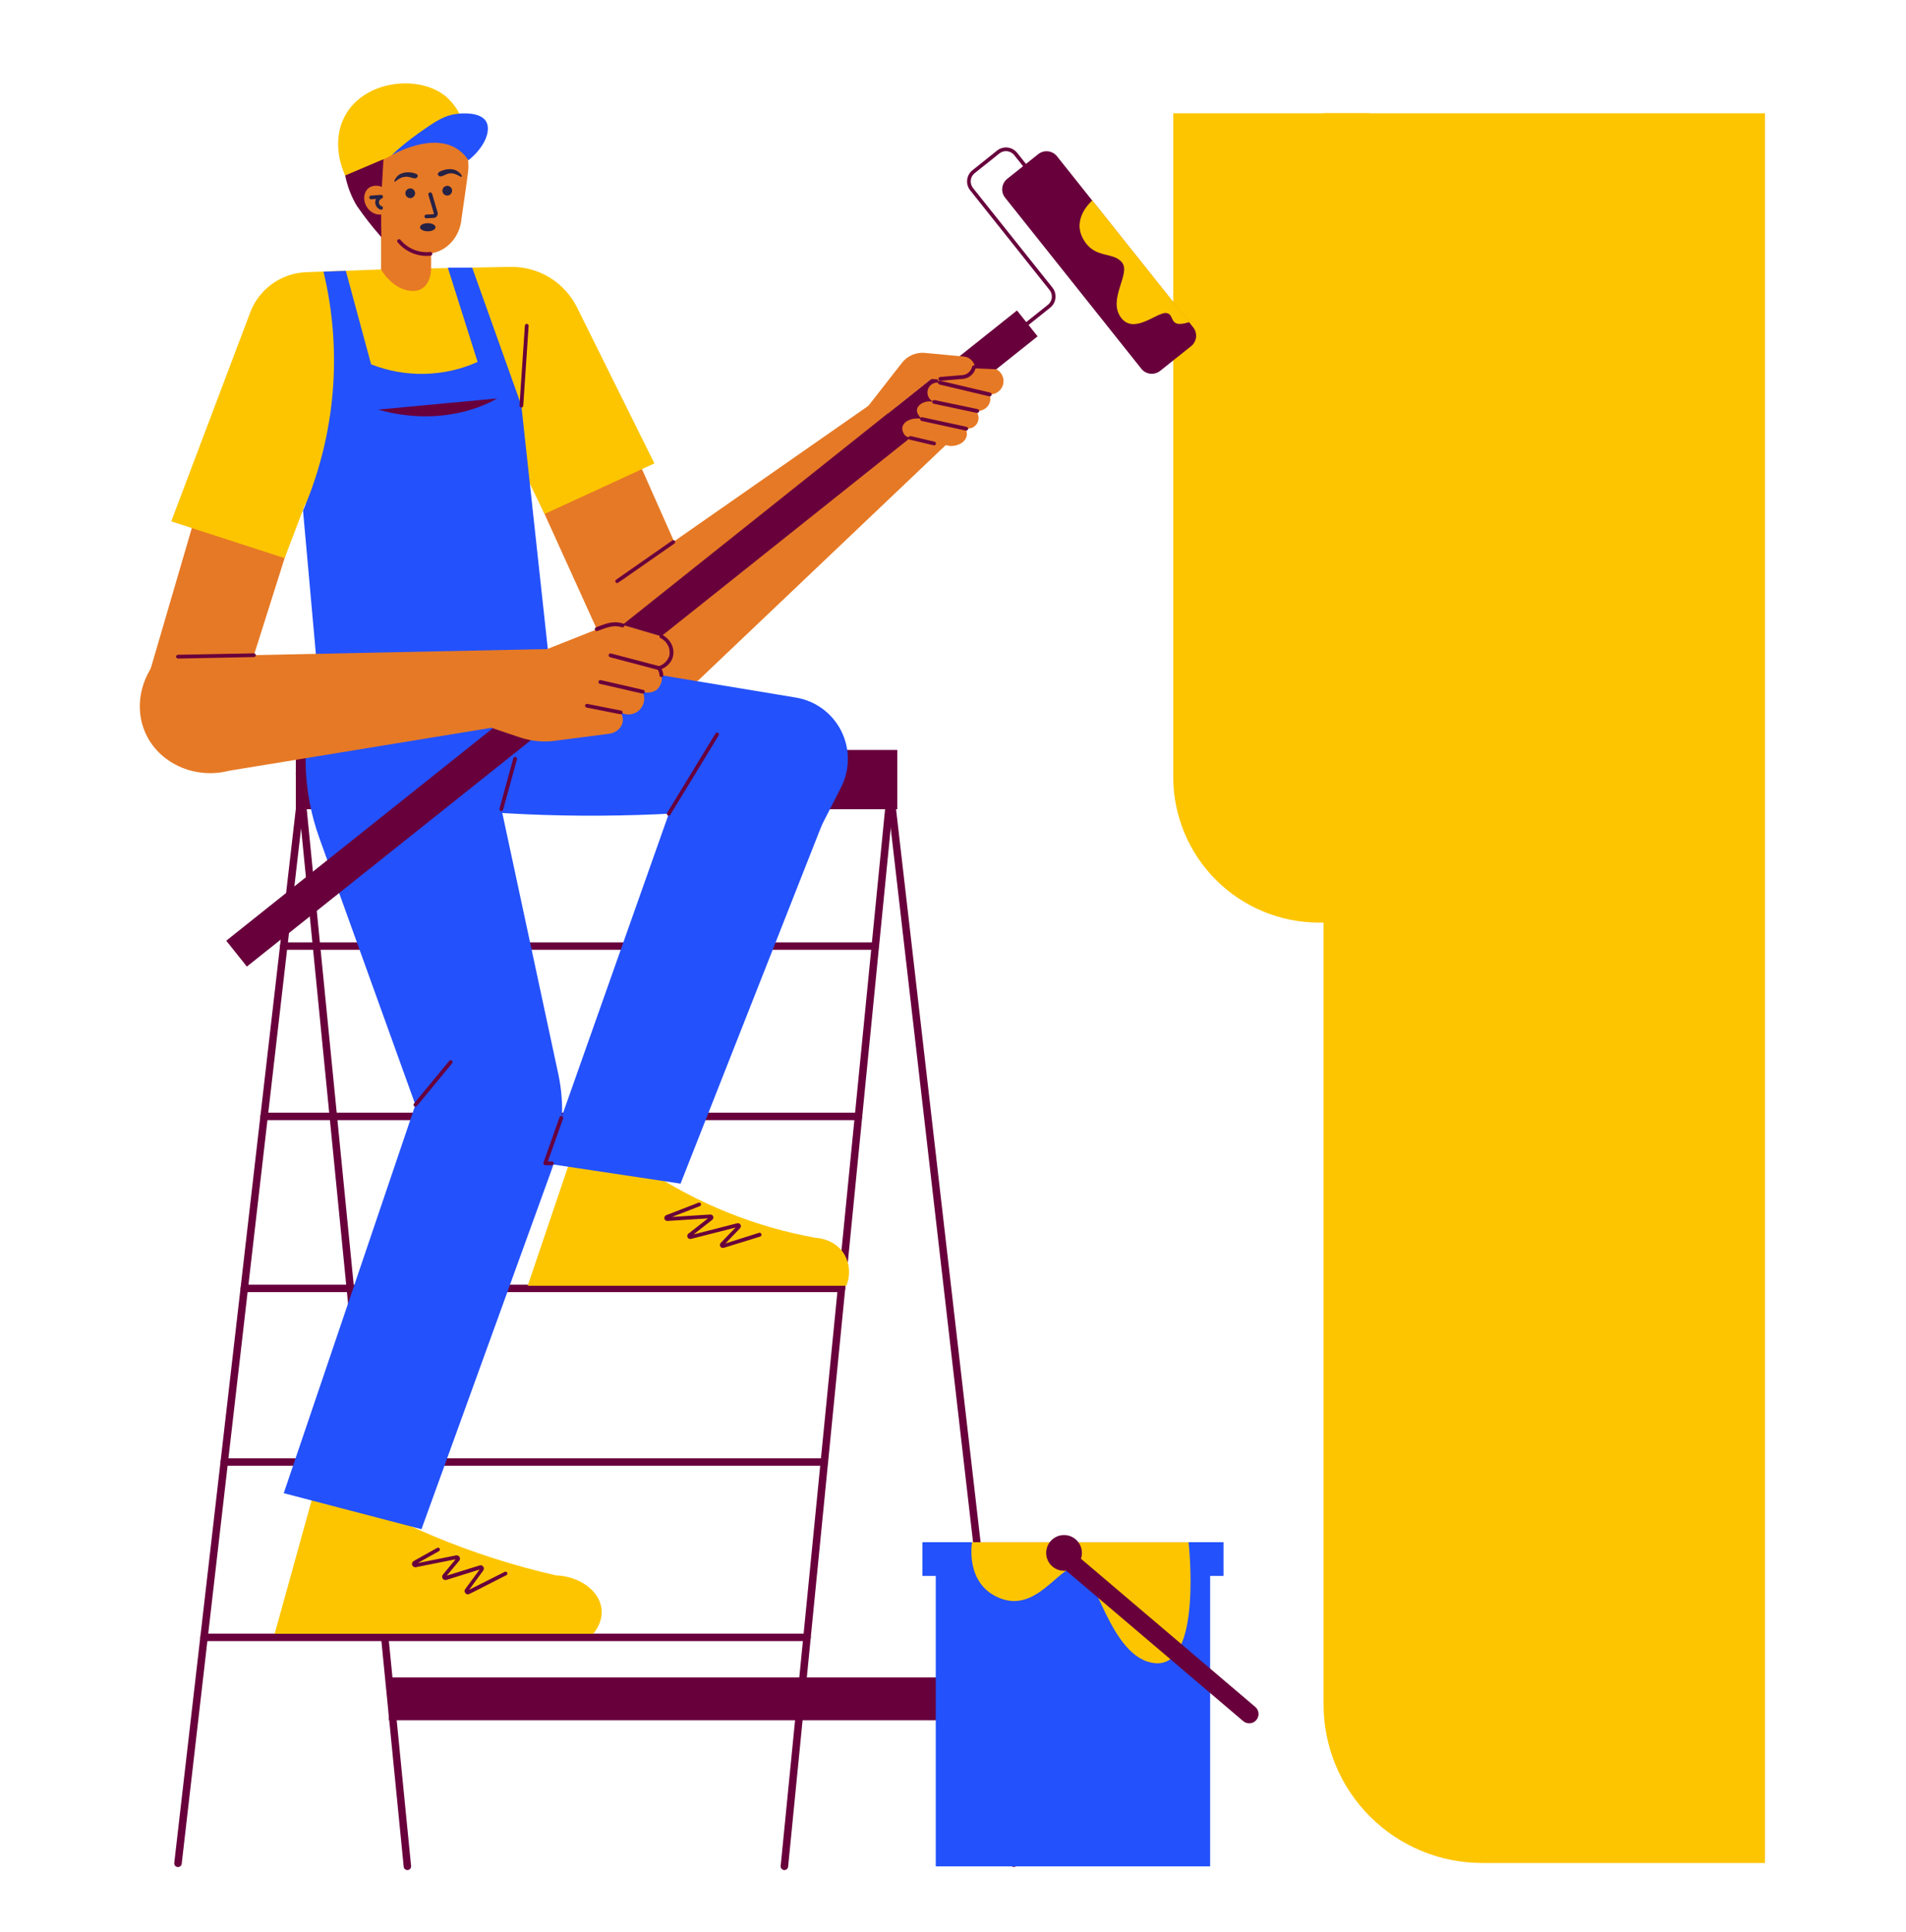 <svg width="75" height="76" viewBox="0 0 75 76" fill="none" xmlns="http://www.w3.org/2000/svg">
<path d="M16.031 73.554C15.995 73.554 15.96 73.54 15.932 73.516C15.905 73.492 15.888 73.458 15.885 73.422L11.637 30.443C11.635 30.423 11.637 30.402 11.643 30.383C11.65 30.363 11.66 30.345 11.674 30.33C11.688 30.315 11.705 30.303 11.723 30.295C11.742 30.286 11.763 30.282 11.783 30.282H34.95C34.986 30.282 35.021 30.295 35.048 30.319C35.075 30.343 35.092 30.377 35.096 30.413L40.04 73.268C40.044 73.307 40.033 73.346 40.008 73.376C39.984 73.407 39.949 73.426 39.91 73.431C39.871 73.435 39.832 73.424 39.801 73.399C39.771 73.375 39.751 73.339 39.747 73.3L34.819 30.575H11.946L16.176 73.394C16.178 73.414 16.176 73.435 16.169 73.454C16.163 73.473 16.152 73.491 16.139 73.506C16.125 73.521 16.109 73.533 16.09 73.541C16.072 73.549 16.052 73.554 16.031 73.554Z" fill="#68003C"/>
<path d="M15.297 65.977H39.246V67.663H15.297V65.977ZM11.64 29.498H35.307V31.829H11.64V29.498Z" fill="#68003C"/>
<path d="M30.866 73.554C30.845 73.554 30.825 73.55 30.806 73.541C30.788 73.533 30.771 73.521 30.757 73.506C30.743 73.491 30.733 73.474 30.726 73.454C30.72 73.435 30.717 73.414 30.719 73.394L34.951 30.575H12.078L7.15 73.305C7.146 73.344 7.126 73.379 7.096 73.403C7.065 73.428 7.026 73.439 6.987 73.435C6.948 73.431 6.913 73.411 6.888 73.381C6.864 73.35 6.853 73.311 6.857 73.272L11.802 30.413C11.806 30.377 11.823 30.343 11.85 30.319C11.877 30.295 11.912 30.282 11.949 30.282H35.114C35.134 30.282 35.155 30.286 35.173 30.295C35.192 30.303 35.209 30.315 35.223 30.33C35.237 30.345 35.247 30.363 35.254 30.383C35.26 30.402 35.262 30.423 35.26 30.443L31.012 73.422C31.009 73.458 30.991 73.492 30.964 73.516C30.937 73.54 30.902 73.554 30.866 73.554Z" fill="#68003C"/>
<path d="M34.443 37.357H11.165C11.126 37.357 11.089 37.342 11.062 37.315C11.034 37.287 11.019 37.25 11.019 37.211C11.019 37.172 11.034 37.135 11.062 37.107C11.089 37.08 11.126 37.065 11.165 37.065H34.443C34.482 37.065 34.519 37.08 34.547 37.107C34.574 37.135 34.589 37.172 34.589 37.211C34.589 37.25 34.574 37.287 34.547 37.315C34.519 37.342 34.482 37.357 34.443 37.357ZM33.781 44.058H10.392C10.353 44.058 10.316 44.042 10.288 44.015C10.261 43.987 10.245 43.95 10.245 43.911C10.245 43.872 10.261 43.835 10.288 43.808C10.316 43.78 10.353 43.765 10.392 43.765H33.781C33.82 43.765 33.857 43.78 33.884 43.808C33.912 43.835 33.927 43.872 33.927 43.911C33.927 43.95 33.912 43.987 33.884 44.015C33.857 44.042 33.82 44.058 33.781 44.058ZM33.113 50.822H9.612C9.573 50.822 9.536 50.807 9.509 50.779C9.481 50.752 9.466 50.715 9.466 50.676C9.466 50.637 9.481 50.6 9.509 50.572C9.536 50.545 9.573 50.529 9.612 50.529H33.113C33.152 50.529 33.189 50.545 33.216 50.572C33.244 50.6 33.259 50.637 33.259 50.676C33.259 50.715 33.244 50.752 33.216 50.779C33.189 50.807 33.152 50.822 33.113 50.822ZM32.438 57.653H8.824C8.785 57.653 8.748 57.637 8.721 57.61C8.693 57.583 8.678 57.545 8.678 57.506C8.678 57.468 8.693 57.43 8.721 57.403C8.748 57.375 8.785 57.36 8.824 57.36H32.438C32.476 57.36 32.514 57.375 32.541 57.403C32.569 57.43 32.584 57.468 32.584 57.506C32.584 57.545 32.569 57.583 32.541 57.61C32.514 57.637 32.476 57.653 32.438 57.653ZM31.756 64.548H8.026C7.987 64.548 7.95 64.532 7.922 64.505C7.895 64.478 7.879 64.44 7.879 64.401C7.879 64.362 7.895 64.325 7.922 64.298C7.95 64.27 7.987 64.255 8.026 64.255H31.756C31.795 64.255 31.832 64.27 31.86 64.298C31.887 64.325 31.903 64.362 31.903 64.401C31.903 64.44 31.887 64.478 31.86 64.505C31.832 64.532 31.795 64.548 31.756 64.548Z" fill="#68003C"/>
<path d="M9.961 12.526L5.836 26.618L9.731 26.593C11.058 22.394 12.386 18.198 13.714 14.006L15.535 10.578L11.991 10.871C11.525 10.91 11.082 11.089 10.72 11.384C10.357 11.68 10.093 12.078 9.961 12.526ZM20.172 10.578H16.315L18.186 13.068L23.521 24.828L27.091 22.574L22.412 12.037C22.22 11.604 21.906 11.235 21.508 10.976C21.111 10.717 20.647 10.579 20.172 10.578Z" fill="#E67925"/>
<path d="M34.693 15.597L23.561 23.36C23.391 23.886 23.379 24.45 23.527 24.982C23.674 25.514 23.975 25.991 24.392 26.354C24.808 26.717 25.322 26.95 25.87 27.023C26.418 27.096 26.974 27.007 27.472 26.766L37.406 17.325L34.693 15.597Z" fill="#E67925"/>
<path d="M52.075 4.457H69.451V73.275H58.318C56.664 73.275 55.078 72.618 53.908 71.448C52.738 70.279 52.081 68.692 52.081 67.038V4.457H52.075Z" fill="#FDC500"/>
<path d="M46.165 4.457H53.88V36.288H51.902C50.381 36.288 48.921 35.684 47.845 34.608C46.769 33.532 46.165 32.072 46.165 30.55V4.457Z" fill="#FDC500"/>
<path d="M14.994 7.909H16.964V11.653H14.994V7.909Z" fill="#E67925"/>
<path d="M18.426 6.389C18.401 6.017 18.283 5.656 18.084 5.34C17.885 5.023 17.611 4.761 17.286 4.577C16.961 4.393 16.595 4.292 16.221 4.284C15.848 4.275 15.478 4.36 15.145 4.53C14.812 4.699 14.526 4.949 14.313 5.256C14.101 5.563 13.967 5.919 13.925 6.29C13.883 6.661 13.934 7.037 14.073 7.384C14.212 7.731 14.435 8.038 14.722 8.278C14.78 8.388 14.837 8.483 14.89 8.571C15.338 9.272 15.888 9.986 16.736 9.978C17.468 10.003 18.045 9.403 18.144 8.719C18.444 6.599 18.447 6.682 18.426 6.389Z" fill="#E67925"/>
<path d="M16.775 8.586C16.756 8.586 16.737 8.579 16.724 8.565C16.71 8.551 16.702 8.533 16.702 8.513C16.702 8.494 16.71 8.475 16.724 8.461C16.737 8.448 16.756 8.44 16.775 8.44C17.054 8.425 17.052 8.431 17.068 8.417C17.084 8.402 17.084 8.439 16.857 7.664C16.855 7.654 16.854 7.644 16.855 7.634C16.856 7.624 16.86 7.615 16.864 7.606C16.869 7.597 16.876 7.589 16.884 7.583C16.892 7.577 16.901 7.573 16.91 7.57C16.92 7.567 16.93 7.566 16.94 7.568C16.95 7.569 16.959 7.572 16.968 7.577C16.977 7.582 16.984 7.588 16.991 7.596C16.997 7.604 17.001 7.613 17.004 7.623L17.218 8.355C17.225 8.379 17.226 8.404 17.223 8.429C17.219 8.453 17.209 8.477 17.195 8.497C17.181 8.518 17.163 8.535 17.142 8.548C17.12 8.56 17.096 8.568 17.071 8.57L16.775 8.586ZM17.585 7.309C17.548 7.312 17.511 7.326 17.482 7.349C17.451 7.372 17.429 7.404 17.417 7.44C17.405 7.476 17.404 7.514 17.414 7.551C17.424 7.588 17.444 7.62 17.473 7.645C17.502 7.67 17.537 7.686 17.575 7.691C17.612 7.696 17.65 7.689 17.684 7.673C17.718 7.656 17.746 7.629 17.765 7.596C17.784 7.563 17.793 7.526 17.791 7.488C17.789 7.463 17.782 7.438 17.771 7.415C17.76 7.393 17.744 7.372 17.725 7.356C17.706 7.339 17.684 7.327 17.66 7.319C17.636 7.311 17.611 7.307 17.585 7.309ZM16.131 7.41C16.093 7.413 16.057 7.426 16.026 7.449C15.996 7.472 15.974 7.504 15.961 7.54C15.949 7.576 15.948 7.615 15.958 7.651C15.967 7.688 15.988 7.721 16.016 7.746C16.045 7.771 16.08 7.787 16.118 7.792C16.156 7.797 16.194 7.791 16.228 7.774C16.262 7.757 16.29 7.73 16.309 7.698C16.328 7.665 16.337 7.627 16.334 7.589C16.331 7.538 16.308 7.491 16.27 7.458C16.231 7.424 16.181 7.407 16.131 7.41ZM16.219 6.792C16.162 6.782 15.825 6.722 15.62 6.946C15.551 7.022 15.499 7.128 15.524 7.149C15.549 7.171 15.703 6.972 15.946 6.952C16.157 6.934 16.304 7.072 16.4 6.988C16.413 6.978 16.423 6.966 16.43 6.951C16.437 6.937 16.44 6.921 16.44 6.905C16.428 6.829 16.26 6.801 16.219 6.792ZM18.043 6.763C17.807 6.572 17.481 6.682 17.427 6.7C17.373 6.717 17.227 6.769 17.225 6.846C17.225 6.89 17.275 6.922 17.276 6.924C17.385 6.991 17.511 6.833 17.716 6.818C17.96 6.802 18.133 6.991 18.164 6.952C18.195 6.912 18.123 6.827 18.043 6.763Z" fill="#262246"/>
<path d="M15.645 9.526C15.638 9.519 15.634 9.51 15.631 9.501C15.628 9.492 15.627 9.482 15.628 9.473C15.629 9.463 15.632 9.454 15.636 9.446C15.641 9.437 15.647 9.43 15.655 9.424C15.662 9.417 15.67 9.413 15.68 9.41C15.689 9.407 15.698 9.406 15.708 9.407C15.717 9.407 15.727 9.41 15.735 9.415C15.744 9.419 15.751 9.425 15.757 9.433C15.898 9.603 16.078 9.736 16.283 9.819C16.487 9.903 16.709 9.934 16.929 9.91C16.939 9.909 16.948 9.91 16.958 9.913C16.967 9.916 16.976 9.92 16.983 9.926C16.991 9.932 16.997 9.94 17.001 9.949C17.006 9.957 17.009 9.966 17.01 9.976C17.011 9.986 17.01 9.995 17.007 10.005C17.004 10.014 17 10.023 16.994 10.03C16.987 10.037 16.98 10.044 16.971 10.048C16.963 10.053 16.953 10.056 16.944 10.057C16.7 10.083 16.454 10.048 16.227 9.955C16 9.863 15.8 9.715 15.645 9.526Z" fill="#68003C"/>
<path d="M15.536 10.578L10.737 12.074L13.137 26.636L20.49 25.849C20.622 20.889 20.753 15.93 20.884 10.971L15.536 10.578Z" fill="#FDC500"/>
<path d="M19.765 23.926L20.884 25.709L31.312 27.436C31.693 27.498 32.054 27.65 32.365 27.878C32.676 28.107 32.928 28.405 33.102 28.75C33.275 29.095 33.365 29.475 33.364 29.861C33.362 30.247 33.27 30.627 33.094 30.97L24.425 47.962L22.203 47.306C22.939 41.912 24.674 36.703 27.318 31.944C23.395 32.215 19.455 32.091 15.557 31.574L15.306 24.635L19.765 23.926Z" fill="#2351FB"/>
<path d="M13.226 24.565L12.431 27.152C11.845 29.053 11.893 31.094 12.568 32.966C14.019 36.991 15.468 41.017 16.918 45.044C14.508 50.154 12.909 55.608 12.177 61.211L14.502 61.85C17.011 56.01 19.518 50.171 22.024 44.334C20.95 39.025 19.878 33.714 18.809 28.403C17.898 26.993 16.988 25.582 16.078 24.171L13.226 24.565Z" fill="#2351FB"/>
<path d="M12.532 58.041L10.808 64.26H23.347C24.226 63.15 23.215 62.018 21.869 61.961C18.552 61.206 15.393 59.88 12.532 58.041ZM22.827 44.486L20.764 50.573H33.303C33.384 50.379 33.42 50.169 33.409 49.96C33.398 49.75 33.34 49.546 33.24 49.361C32.871 48.718 32.131 48.688 32.092 48.686C29.733 48.262 27.486 47.361 25.488 46.038L22.827 44.486Z" fill="#FDC500"/>
<path d="M16.457 43.129L11.165 58.73L16.585 60.146L21.712 45.994C22.147 44.79 22.236 43.488 21.967 42.237L19.247 29.561L16.091 33.663C16.21 36.815 16.332 39.97 16.457 43.129Z" fill="#2351FB"/>
<path d="M32.352 32.417L26.779 46.555L21.456 45.755L26.791 30.667L32.352 32.417Z" fill="#2351FB"/>
<path d="M15.536 10.579L12.056 10.705C11.572 10.722 11.103 10.882 10.71 11.165C10.316 11.447 10.015 11.839 9.844 12.293L6.738 20.507L11.2 21.953C13.963 14.686 12.976 17.277 15.536 10.579ZM15.702 10.579L20.076 10.497C20.62 10.486 21.156 10.63 21.621 10.912C22.087 11.194 22.463 11.603 22.705 12.09L25.75 18.227L21.429 20.216L18.813 14.846L15.702 10.579Z" fill="#FDC500"/>
<path d="M16.964 10.556C16.964 10.556 15.973 9.934 14.994 10.599C14.994 10.599 15.444 11.415 16.214 11.443C16.985 11.471 16.964 10.556 16.964 10.556Z" fill="#E67925"/>
<path d="M21.68 26.668L20.515 15.948L18.581 10.528H17.622L18.794 14.236C18.137 14.53 17.428 14.689 16.708 14.705C15.988 14.721 15.273 14.594 14.603 14.33L13.608 10.653L12.729 10.685C13.484 13.823 13.202 17.12 11.924 20.084L12.636 28.024L21.68 26.668Z" fill="#2351FB"/>
<path d="M15.088 6.276C15.039 6.108 15.058 5.927 15.141 5.772C15.229 5.634 15.362 5.531 15.518 5.482C15.839 5.353 16.147 5.325 17.294 5.397C17.615 5.416 17.751 5.429 17.913 5.522C18.141 5.664 18.311 5.882 18.395 6.137C18.445 5.356 18.186 4.952 18.037 4.77C17.122 3.676 14.47 3.998 13.74 5.397C13.279 6.276 13.652 7.476 14.054 8.115C14.347 8.537 14.665 8.943 15.006 9.329C14.991 7.605 14.975 8.298 15.088 6.276Z" fill="#68003C"/>
<path d="M15.294 7.603C15.227 7.474 15.111 7.376 14.972 7.331C14.833 7.287 14.682 7.299 14.552 7.364C14.314 7.511 14.259 7.855 14.432 8.135C14.604 8.415 14.935 8.52 15.173 8.374C15.29 8.287 15.369 8.158 15.392 8.013C15.415 7.869 15.38 7.722 15.294 7.603Z" fill="#E67925"/>
<path d="M14.988 8.25C14.945 8.239 14.905 8.218 14.871 8.189C14.838 8.16 14.81 8.124 14.792 8.083C14.773 8.043 14.764 7.999 14.765 7.954C14.765 7.91 14.775 7.866 14.795 7.826L14.609 7.839C14.589 7.84 14.57 7.834 14.556 7.821C14.541 7.808 14.532 7.79 14.53 7.771C14.529 7.751 14.536 7.732 14.548 7.717C14.561 7.703 14.579 7.694 14.599 7.692L14.978 7.666C14.988 7.664 14.998 7.663 15.007 7.665C15.017 7.667 15.026 7.67 15.035 7.676C15.043 7.681 15.05 7.688 15.056 7.696C15.062 7.704 15.066 7.713 15.068 7.722C15.07 7.732 15.071 7.742 15.069 7.752C15.067 7.761 15.064 7.771 15.059 7.779C15.053 7.787 15.046 7.795 15.039 7.8C15.03 7.806 15.021 7.81 15.012 7.812C14.98 7.825 14.953 7.846 14.935 7.875C14.917 7.904 14.908 7.937 14.911 7.971C14.913 8.005 14.926 8.037 14.948 8.063C14.97 8.088 14.999 8.106 15.032 8.114C15.047 8.123 15.058 8.136 15.064 8.151C15.07 8.167 15.07 8.184 15.065 8.2C15.06 8.216 15.05 8.23 15.036 8.239C15.022 8.248 15.005 8.252 14.988 8.25Z" fill="#262246"/>
<path d="M13.582 6.902L15.256 6.191C15.256 6.191 17.051 5.088 18.352 5.459C18.334 5.143 18.255 4.834 18.118 4.549C17.98 4.264 17.788 4.009 17.552 3.799C16.496 2.92 14.338 3.146 13.579 4.551C12.992 5.629 13.519 6.773 13.582 6.902Z" fill="#FDC500"/>
<path d="M18.018 4.476C17.493 4.526 17.139 4.769 16.482 5.232C16.102 5.5 15.741 5.794 15.401 6.111C15.476 6.067 17.032 5.178 18.038 5.89C18.194 6.001 18.328 6.142 18.432 6.303C19.087 5.783 19.333 5.122 19.127 4.775C18.896 4.393 18.151 4.457 18.018 4.476Z" fill="#2351FB"/>
<path d="M39.867 13.246C39.852 13.246 39.837 13.241 39.825 13.232C39.813 13.223 39.804 13.21 39.799 13.196C39.794 13.182 39.794 13.166 39.798 13.152C39.802 13.137 39.81 13.124 39.822 13.114L41.232 11.991C41.276 11.957 41.311 11.915 41.338 11.867C41.365 11.819 41.382 11.766 41.388 11.712C41.394 11.657 41.389 11.602 41.374 11.549C41.358 11.497 41.333 11.447 41.298 11.405L38.177 7.486C38.084 7.37 38.041 7.221 38.057 7.073C38.074 6.925 38.148 6.79 38.265 6.697L39.234 5.922C39.351 5.829 39.5 5.787 39.648 5.803C39.796 5.82 39.931 5.895 40.024 6.011L41.382 7.715C41.388 7.722 41.393 7.731 41.395 7.741C41.398 7.75 41.399 7.76 41.398 7.769C41.397 7.779 41.394 7.788 41.389 7.797C41.384 7.805 41.378 7.813 41.37 7.819C41.355 7.831 41.336 7.836 41.316 7.834C41.297 7.832 41.28 7.822 41.268 7.807L39.91 6.102C39.876 6.059 39.833 6.023 39.785 5.997C39.737 5.97 39.685 5.954 39.63 5.947C39.576 5.941 39.521 5.946 39.468 5.961C39.416 5.976 39.367 6.002 39.324 6.036L38.354 6.81C38.311 6.844 38.275 6.886 38.248 6.934C38.222 6.982 38.205 7.034 38.199 7.089C38.193 7.143 38.197 7.199 38.213 7.251C38.228 7.304 38.254 7.353 38.288 7.396L41.413 11.313C41.459 11.37 41.493 11.436 41.513 11.507C41.534 11.578 41.54 11.653 41.532 11.726C41.523 11.799 41.501 11.87 41.465 11.935C41.429 11.999 41.381 12.056 41.323 12.102C39.794 13.322 39.905 13.246 39.867 13.246Z" fill="#68003C"/>
<path d="M46.952 12.876L41.593 6.148C41.412 5.92 41.08 5.882 40.852 6.064L39.634 7.034C39.406 7.216 39.369 7.547 39.55 7.775L44.91 14.503C45.091 14.731 45.423 14.768 45.651 14.587L46.868 13.617C47.096 13.435 47.134 13.104 46.952 12.876Z" fill="#68003C"/>
<path d="M42.983 7.885C42.983 7.885 42.171 8.559 42.612 9.38C43.053 10.202 43.774 9.877 44.145 10.316C44.515 10.756 43.588 11.743 44.095 12.47C44.602 13.196 45.522 12.269 45.891 12.312C46.26 12.354 45.939 12.944 46.799 12.668L42.983 7.885Z" fill="#FDC500"/>
<path d="M40.018 12.211L40.829 13.229L9.714 38.018L8.903 37L40.018 12.211ZM20.515 16.029C20.505 16.029 20.495 16.027 20.486 16.023C20.477 16.018 20.468 16.012 20.462 16.005C20.455 15.998 20.45 15.989 20.446 15.98C20.443 15.97 20.441 15.96 20.442 15.95L20.654 12.806C20.656 12.787 20.665 12.769 20.679 12.756C20.694 12.743 20.713 12.737 20.733 12.738C20.752 12.74 20.77 12.749 20.783 12.763C20.796 12.778 20.802 12.797 20.801 12.817L20.59 15.947C20.591 15.957 20.59 15.968 20.586 15.978C20.583 15.988 20.578 15.997 20.571 16.005C20.564 16.012 20.555 16.018 20.546 16.023C20.536 16.027 20.526 16.029 20.515 16.029Z" fill="#68003C"/>
<path d="M34.043 16.126L35.49 14.272C35.596 14.136 35.735 14.028 35.893 13.96C36.052 13.892 36.225 13.864 36.397 13.881L37.953 14.027C38.078 14.045 38.19 14.111 38.267 14.21C38.344 14.31 38.378 14.437 38.363 14.562C38.325 14.704 38.232 14.825 38.106 14.9C37.98 14.976 37.829 14.999 37.686 14.965L36.642 14.908L34.957 16.251L34.043 16.126Z" fill="#E67925"/>
<path d="M37.298 14.445C36.954 14.469 36.722 14.794 36.984 15.059C36.886 15.034 36.782 15.047 36.693 15.097C36.605 15.147 36.539 15.229 36.51 15.326C36.481 15.424 36.49 15.528 36.537 15.619C36.583 15.709 36.663 15.778 36.759 15.81C36.403 15.723 36.114 15.91 36.084 16.104C36.053 16.297 36.271 16.47 36.283 16.479C35.81 16.38 35.325 16.668 35.568 17.064C35.589 17.099 35.618 17.129 35.651 17.153C35.685 17.176 35.723 17.192 35.763 17.201L37.386 17.542C37.825 17.554 38.194 17.249 37.986 16.843C38.071 16.866 38.161 16.86 38.243 16.828C38.325 16.796 38.394 16.739 38.441 16.665C38.488 16.59 38.511 16.503 38.505 16.416C38.499 16.328 38.466 16.244 38.41 16.177C38.782 16.177 39.063 15.884 38.938 15.513C39.058 15.519 39.176 15.484 39.273 15.413C39.37 15.342 39.44 15.241 39.471 15.125C39.502 15.009 39.492 14.886 39.443 14.777C39.395 14.667 39.31 14.578 39.204 14.523L37.298 14.445Z" fill="#E67925"/>
<path d="M24.287 22.933C24.271 22.933 24.256 22.928 24.244 22.919C24.231 22.91 24.221 22.897 24.217 22.882C24.212 22.867 24.212 22.851 24.217 22.837C24.222 22.822 24.232 22.809 24.245 22.8L26.451 21.261C26.459 21.254 26.468 21.25 26.477 21.247C26.487 21.245 26.497 21.244 26.507 21.246C26.516 21.247 26.526 21.251 26.534 21.256C26.543 21.262 26.55 21.268 26.556 21.276C26.561 21.285 26.565 21.294 26.567 21.304C26.569 21.313 26.569 21.323 26.567 21.333C26.565 21.343 26.561 21.352 26.556 21.36C26.55 21.368 26.543 21.375 26.534 21.381C24.17 23.027 24.316 22.933 24.287 22.933ZM37 14.973C36.981 14.973 36.962 14.966 36.949 14.952C36.935 14.938 36.927 14.919 36.927 14.9C36.927 14.881 36.935 14.862 36.949 14.848C36.962 14.835 36.981 14.827 37 14.827L37.871 14.754C37.96 14.746 38.045 14.711 38.113 14.652C38.181 14.594 38.229 14.516 38.25 14.428C38.254 14.409 38.266 14.392 38.283 14.382C38.292 14.376 38.301 14.373 38.311 14.371C38.321 14.37 38.33 14.37 38.34 14.372C38.35 14.374 38.359 14.378 38.367 14.384C38.375 14.39 38.382 14.397 38.387 14.405C38.392 14.414 38.396 14.423 38.397 14.433C38.399 14.443 38.399 14.453 38.396 14.462C38.369 14.58 38.306 14.686 38.214 14.765C38.123 14.844 38.009 14.892 37.888 14.902C36.703 15.004 37.071 14.973 37 14.973Z" fill="#68003C"/>
<path d="M38.938 15.59C38.924 15.59 39.041 15.616 36.968 15.124C36.949 15.12 36.932 15.107 36.921 15.091C36.911 15.074 36.907 15.053 36.912 15.034C36.916 15.014 36.928 14.998 36.945 14.987C36.962 14.976 36.983 14.973 37.002 14.977L38.955 15.44C38.974 15.443 38.993 15.452 39.005 15.468C39.018 15.483 39.023 15.503 39.021 15.523C39.019 15.543 39.009 15.561 38.994 15.574C38.978 15.586 38.958 15.592 38.938 15.59ZM38.446 16.24C38.432 16.24 38.531 16.259 36.744 15.881C36.734 15.879 36.725 15.875 36.717 15.87C36.709 15.864 36.702 15.857 36.697 15.849C36.691 15.841 36.688 15.832 36.686 15.822C36.684 15.812 36.684 15.802 36.686 15.793C36.688 15.783 36.692 15.774 36.698 15.766C36.703 15.758 36.71 15.751 36.719 15.745C36.727 15.74 36.736 15.736 36.746 15.735C36.755 15.733 36.765 15.733 36.775 15.735L38.462 16.091C38.482 16.093 38.5 16.103 38.513 16.118C38.525 16.134 38.531 16.154 38.529 16.174C38.527 16.193 38.517 16.212 38.502 16.224C38.486 16.236 38.466 16.242 38.446 16.24ZM38.014 16.936C37.999 16.936 38.109 16.958 36.268 16.558C36.249 16.554 36.232 16.542 36.221 16.526C36.21 16.509 36.206 16.489 36.21 16.469C36.214 16.45 36.226 16.433 36.242 16.422C36.259 16.411 36.279 16.407 36.299 16.412L38.03 16.788C38.05 16.79 38.068 16.8 38.08 16.815C38.093 16.831 38.098 16.851 38.096 16.87C38.094 16.89 38.084 16.908 38.069 16.92C38.053 16.932 38.034 16.938 38.014 16.936ZM36.759 17.517C36.744 17.517 36.79 17.528 35.808 17.295C35.789 17.29 35.773 17.278 35.763 17.262C35.753 17.245 35.75 17.226 35.754 17.207C35.756 17.198 35.76 17.189 35.766 17.181C35.771 17.173 35.778 17.166 35.786 17.161C35.795 17.156 35.804 17.153 35.813 17.151C35.823 17.15 35.833 17.15 35.842 17.153L36.776 17.374C36.793 17.379 36.808 17.389 36.817 17.404C36.827 17.419 36.831 17.436 36.829 17.453C36.827 17.471 36.818 17.486 36.806 17.498C36.793 17.51 36.776 17.517 36.759 17.517Z" fill="#68003C"/>
<path d="M21.217 25.654L24.173 24.482L26.089 25.046C26.553 25.316 26.675 25.81 26.502 26.061C26.329 26.314 25.959 26.283 25.928 26.283C26.019 26.411 26.06 26.568 26.044 26.725C26.028 26.881 25.955 27.027 25.84 27.134C25.76 27.187 25.669 27.222 25.573 27.235C25.478 27.248 25.381 27.24 25.289 27.21C25.346 27.329 25.364 27.463 25.34 27.593C25.315 27.723 25.25 27.842 25.154 27.933C25.058 28.023 24.935 28.081 24.804 28.097C24.673 28.113 24.54 28.087 24.425 28.023C24.653 28.405 24.391 28.805 23.962 28.862L21.965 29.119C21.459 29.206 20.939 29.165 20.452 29.002L18.964 28.499L21.217 25.654Z" fill="#E67925"/>
<path d="M22.733 25.504L6.275 25.844C5.512 26.673 5.291 27.846 5.713 28.811C6.23 29.997 7.635 30.672 9.019 30.314L21.869 28.211C22.156 27.308 22.444 26.405 22.733 25.504Z" fill="#E67925"/>
<path d="M7.003 25.901C6.984 25.901 6.965 25.893 6.952 25.879C6.938 25.865 6.93 25.847 6.93 25.827C6.93 25.808 6.938 25.789 6.952 25.776C6.965 25.762 6.984 25.754 7.003 25.754L9.993 25.697C10.013 25.697 10.031 25.705 10.045 25.718C10.059 25.732 10.066 25.751 10.066 25.77C10.066 25.79 10.059 25.808 10.045 25.822C10.031 25.836 10.013 25.843 9.993 25.843C5.922 25.923 7.293 25.901 7.003 25.901ZM23.456 24.672C23.845 24.534 24.11 24.401 24.519 24.525C24.528 24.528 24.537 24.532 24.545 24.538C24.553 24.545 24.559 24.552 24.564 24.561C24.569 24.57 24.572 24.579 24.574 24.589C24.575 24.599 24.574 24.609 24.571 24.619C24.569 24.628 24.564 24.637 24.558 24.645C24.552 24.653 24.544 24.66 24.535 24.665C24.527 24.669 24.517 24.673 24.507 24.674C24.497 24.675 24.487 24.674 24.477 24.672C24.116 24.565 23.892 24.685 23.506 24.818C23.487 24.825 23.466 24.823 23.447 24.814C23.429 24.805 23.415 24.789 23.408 24.77C23.402 24.75 23.403 24.729 23.412 24.711C23.421 24.692 23.437 24.678 23.456 24.672ZM26.024 26.633C26.006 26.633 25.987 26.626 25.974 26.613C25.96 26.599 25.952 26.582 25.951 26.563C25.95 26.523 25.944 26.485 25.932 26.447C25.893 26.327 25.835 26.318 25.856 26.256C25.86 26.245 25.866 26.235 25.875 26.227C25.884 26.219 25.894 26.213 25.906 26.21C26.004 26.18 26.094 26.128 26.169 26.058C26.243 25.987 26.3 25.9 26.335 25.804C26.366 25.665 26.35 25.519 26.287 25.391C26.224 25.263 26.12 25.16 25.991 25.099C25.974 25.09 25.961 25.074 25.955 25.056C25.949 25.037 25.951 25.017 25.96 25C25.964 24.991 25.97 24.984 25.978 24.977C25.985 24.971 25.993 24.966 26.003 24.964C26.012 24.961 26.021 24.96 26.031 24.961C26.04 24.962 26.05 24.964 26.058 24.969C26.618 25.262 26.685 26.031 26.036 26.317C26.074 26.392 26.095 26.474 26.098 26.558C26.098 26.568 26.096 26.578 26.093 26.587C26.089 26.596 26.084 26.604 26.077 26.611C26.07 26.618 26.062 26.623 26.053 26.627C26.044 26.631 26.034 26.633 26.024 26.633Z" fill="#68003C"/>
<path d="M25.928 26.354C25.913 26.354 26.044 26.387 24.006 25.85C23.996 25.847 23.987 25.843 23.979 25.837C23.971 25.831 23.965 25.824 23.959 25.815C23.954 25.807 23.951 25.797 23.95 25.788C23.948 25.778 23.948 25.768 23.951 25.758C23.953 25.748 23.958 25.739 23.963 25.731C23.969 25.724 23.977 25.717 23.985 25.712C23.994 25.706 24.003 25.703 24.013 25.702C24.023 25.7 24.033 25.701 24.043 25.703L25.947 26.204C25.967 26.207 25.985 26.217 25.997 26.233C26.009 26.248 26.015 26.268 26.012 26.288C26.009 26.308 25.999 26.326 25.983 26.338C25.968 26.351 25.948 26.356 25.928 26.354ZM25.288 27.281C25.273 27.281 25.349 27.297 23.606 26.897C23.587 26.893 23.57 26.881 23.559 26.864C23.548 26.847 23.545 26.827 23.549 26.808C23.553 26.788 23.565 26.771 23.582 26.761C23.598 26.75 23.619 26.746 23.638 26.75L25.304 27.133C25.323 27.135 25.341 27.145 25.354 27.16C25.366 27.176 25.372 27.195 25.37 27.215C25.367 27.235 25.358 27.252 25.342 27.265C25.327 27.277 25.307 27.283 25.288 27.281ZM24.423 28.094C24.409 28.094 24.489 28.108 23.081 27.83C23.072 27.828 23.063 27.825 23.055 27.819C23.047 27.814 23.04 27.807 23.035 27.799C23.029 27.791 23.026 27.782 23.024 27.772C23.022 27.763 23.022 27.753 23.024 27.744C23.026 27.734 23.029 27.725 23.035 27.717C23.04 27.709 23.047 27.702 23.055 27.697C23.062 27.691 23.072 27.688 23.081 27.686C23.09 27.684 23.1 27.684 23.109 27.686L24.438 27.949C24.456 27.952 24.472 27.962 24.482 27.977C24.493 27.992 24.498 28.01 24.496 28.028C24.494 28.046 24.486 28.063 24.473 28.075C24.459 28.087 24.442 28.094 24.423 28.094ZM19.726 31.902C19.714 31.902 19.703 31.9 19.693 31.895C19.683 31.889 19.674 31.882 19.667 31.873C19.66 31.864 19.655 31.854 19.653 31.842C19.651 31.831 19.651 31.82 19.654 31.809L20.2 29.824C20.206 29.805 20.219 29.79 20.235 29.78C20.252 29.771 20.272 29.768 20.291 29.773C20.31 29.778 20.326 29.791 20.335 29.807C20.345 29.824 20.347 29.844 20.342 29.863L19.796 31.85C19.791 31.865 19.782 31.878 19.769 31.887C19.757 31.897 19.741 31.902 19.726 31.902ZM26.314 32.083C26.301 32.083 26.289 32.079 26.277 32.073C26.266 32.066 26.257 32.057 26.25 32.045C26.244 32.034 26.241 32.021 26.241 32.008C26.241 31.995 26.245 31.982 26.252 31.971L28.156 28.847C28.161 28.838 28.167 28.831 28.175 28.826C28.183 28.82 28.191 28.816 28.201 28.814C28.21 28.812 28.22 28.812 28.229 28.813C28.238 28.815 28.247 28.818 28.255 28.823C28.264 28.828 28.271 28.834 28.277 28.842C28.283 28.849 28.287 28.858 28.289 28.868C28.292 28.877 28.292 28.887 28.291 28.896C28.289 28.906 28.285 28.915 28.28 28.923L26.376 32.047C26.369 32.058 26.36 32.067 26.35 32.073C26.339 32.079 26.327 32.082 26.314 32.083ZM16.346 43.529C16.332 43.529 16.319 43.525 16.307 43.518C16.295 43.51 16.285 43.5 16.279 43.487C16.273 43.474 16.271 43.46 16.273 43.446C16.274 43.432 16.28 43.419 16.289 43.409L17.679 41.726C17.692 41.711 17.709 41.701 17.728 41.699C17.748 41.697 17.767 41.703 17.782 41.715C17.796 41.728 17.806 41.746 17.808 41.765C17.809 41.785 17.804 41.804 17.792 41.819C16.307 43.618 16.398 43.529 16.346 43.529ZM14.88 16.111L19.557 15.672C19.557 15.672 17.679 16.899 14.88 16.111ZM21.718 45.829C21.435 45.829 21.425 45.837 21.395 45.798C21.389 45.788 21.384 45.777 21.382 45.765C21.381 45.754 21.381 45.742 21.385 45.73L22.018 43.945C22.024 43.927 22.038 43.912 22.055 43.903C22.072 43.895 22.092 43.893 22.11 43.899C22.129 43.906 22.144 43.92 22.152 43.937C22.161 43.955 22.162 43.975 22.156 43.993L21.558 45.682H21.718C21.737 45.682 21.756 45.69 21.77 45.704C21.783 45.717 21.791 45.736 21.791 45.755C21.791 45.775 21.783 45.793 21.77 45.807C21.756 45.821 21.737 45.829 21.718 45.829ZM18.41 62.709C18.386 62.709 18.363 62.703 18.342 62.69C18.322 62.677 18.305 62.659 18.294 62.637C18.284 62.616 18.279 62.592 18.281 62.568C18.283 62.544 18.292 62.521 18.306 62.502L18.872 61.734L17.578 62.137C17.551 62.148 17.52 62.15 17.492 62.142C17.463 62.133 17.439 62.116 17.422 62.091C17.405 62.067 17.396 62.038 17.398 62.008C17.4 61.979 17.412 61.951 17.432 61.929L17.928 61.33L16.367 61.642C16.336 61.648 16.305 61.643 16.277 61.628C16.25 61.613 16.229 61.588 16.218 61.559C16.208 61.53 16.208 61.498 16.218 61.469C16.229 61.439 16.25 61.415 16.277 61.4L17.2 60.883C17.217 60.873 17.237 60.871 17.256 60.876C17.274 60.881 17.29 60.894 17.3 60.911C17.309 60.928 17.312 60.947 17.306 60.966C17.301 60.985 17.289 61.001 17.272 61.01L16.437 61.479L17.944 61.177C17.971 61.172 17.998 61.175 18.023 61.186C18.047 61.197 18.068 61.215 18.082 61.238C18.096 61.261 18.102 61.288 18.1 61.315C18.098 61.342 18.087 61.367 18.07 61.388L17.58 61.974L18.867 61.574C18.894 61.564 18.922 61.563 18.95 61.571C18.977 61.579 19 61.596 19.017 61.619C19.033 61.642 19.042 61.669 19.041 61.697C19.041 61.726 19.031 61.753 19.014 61.775L18.46 62.529L19.855 61.828C19.863 61.822 19.873 61.819 19.883 61.818C19.893 61.816 19.903 61.817 19.913 61.82C19.922 61.823 19.931 61.828 19.939 61.834C19.947 61.84 19.953 61.848 19.958 61.857C19.962 61.866 19.965 61.876 19.965 61.886C19.966 61.896 19.964 61.906 19.961 61.916C19.957 61.925 19.952 61.934 19.945 61.941C19.938 61.948 19.93 61.954 19.92 61.958C18.327 62.768 18.457 62.709 18.41 62.709ZM28.443 49.085C28.42 49.085 28.398 49.078 28.379 49.065C28.36 49.052 28.345 49.034 28.337 49.013C28.328 48.992 28.325 48.969 28.329 48.947C28.333 48.925 28.344 48.904 28.359 48.887L28.945 48.282L27.188 48.729C27.162 48.735 27.134 48.733 27.11 48.721C27.086 48.71 27.067 48.691 27.055 48.667C27.043 48.643 27.04 48.616 27.046 48.59C27.051 48.564 27.066 48.541 27.086 48.524L27.86 47.922L26.263 48.023C26.236 48.024 26.208 48.016 26.186 47.999C26.164 47.982 26.149 47.958 26.143 47.931C26.137 47.904 26.141 47.876 26.154 47.851C26.167 47.827 26.188 47.808 26.213 47.797L27.491 47.302C27.508 47.297 27.527 47.298 27.544 47.306C27.561 47.315 27.574 47.329 27.58 47.346C27.587 47.363 27.587 47.382 27.58 47.399C27.573 47.417 27.56 47.431 27.544 47.438L26.445 47.865L27.946 47.77C27.971 47.768 27.996 47.775 28.017 47.788C28.038 47.802 28.054 47.822 28.063 47.845C28.072 47.868 28.073 47.894 28.066 47.918C28.059 47.942 28.045 47.964 28.025 47.979L27.293 48.553L29.007 48.114C29.032 48.107 29.058 48.109 29.081 48.119C29.105 48.128 29.125 48.146 29.138 48.168C29.151 48.19 29.156 48.216 29.153 48.241C29.15 48.267 29.139 48.29 29.121 48.309L28.548 48.906L29.867 48.49C29.886 48.484 29.907 48.486 29.925 48.496C29.943 48.505 29.957 48.521 29.963 48.541C29.969 48.56 29.967 48.581 29.957 48.599C29.948 48.617 29.931 48.631 29.912 48.637C28.381 49.11 28.469 49.085 28.443 49.085Z" fill="#68003C"/>
<path d="M16.832 9.098C17.001 9.098 17.137 9.026 17.137 8.938C17.137 8.85 17.001 8.778 16.832 8.778C16.664 8.778 16.528 8.85 16.528 8.938C16.528 9.026 16.664 9.098 16.832 9.098Z" fill="#262246"/>
<path d="M36.822 61.15H47.618V73.408H36.822V61.15Z" fill="#2351FB"/>
<path d="M36.296 60.658H48.144V61.985H36.296V60.658Z" fill="#2351FB"/>
<path d="M38.25 60.658C38.25 60.658 37.948 62.31 39.352 62.863C40.755 63.415 41.602 61.71 42.334 61.61C43.066 61.511 43.639 65.291 45.48 65.419C47.322 65.546 46.77 60.66 46.77 60.66L38.25 60.658Z" fill="#FDC500"/>
<path d="M49.157 67.782C49.07 67.782 48.986 67.752 48.92 67.696L41.556 61.439C41.482 61.376 41.436 61.287 41.428 61.19C41.42 61.093 41.451 60.997 41.514 60.923C41.577 60.849 41.667 60.803 41.764 60.795C41.861 60.787 41.957 60.818 42.031 60.881L49.395 67.138C49.451 67.186 49.492 67.251 49.511 67.323C49.53 67.396 49.526 67.472 49.5 67.542C49.474 67.613 49.428 67.673 49.366 67.716C49.305 67.759 49.232 67.782 49.157 67.782Z" fill="#68003C"/>
<path d="M41.87 61.783C42.258 61.783 42.573 61.468 42.573 61.08C42.573 60.692 42.258 60.377 41.87 60.377C41.481 60.377 41.166 60.692 41.166 61.08C41.166 61.468 41.481 61.783 41.87 61.783Z" fill="#68003C"/>
</svg>
